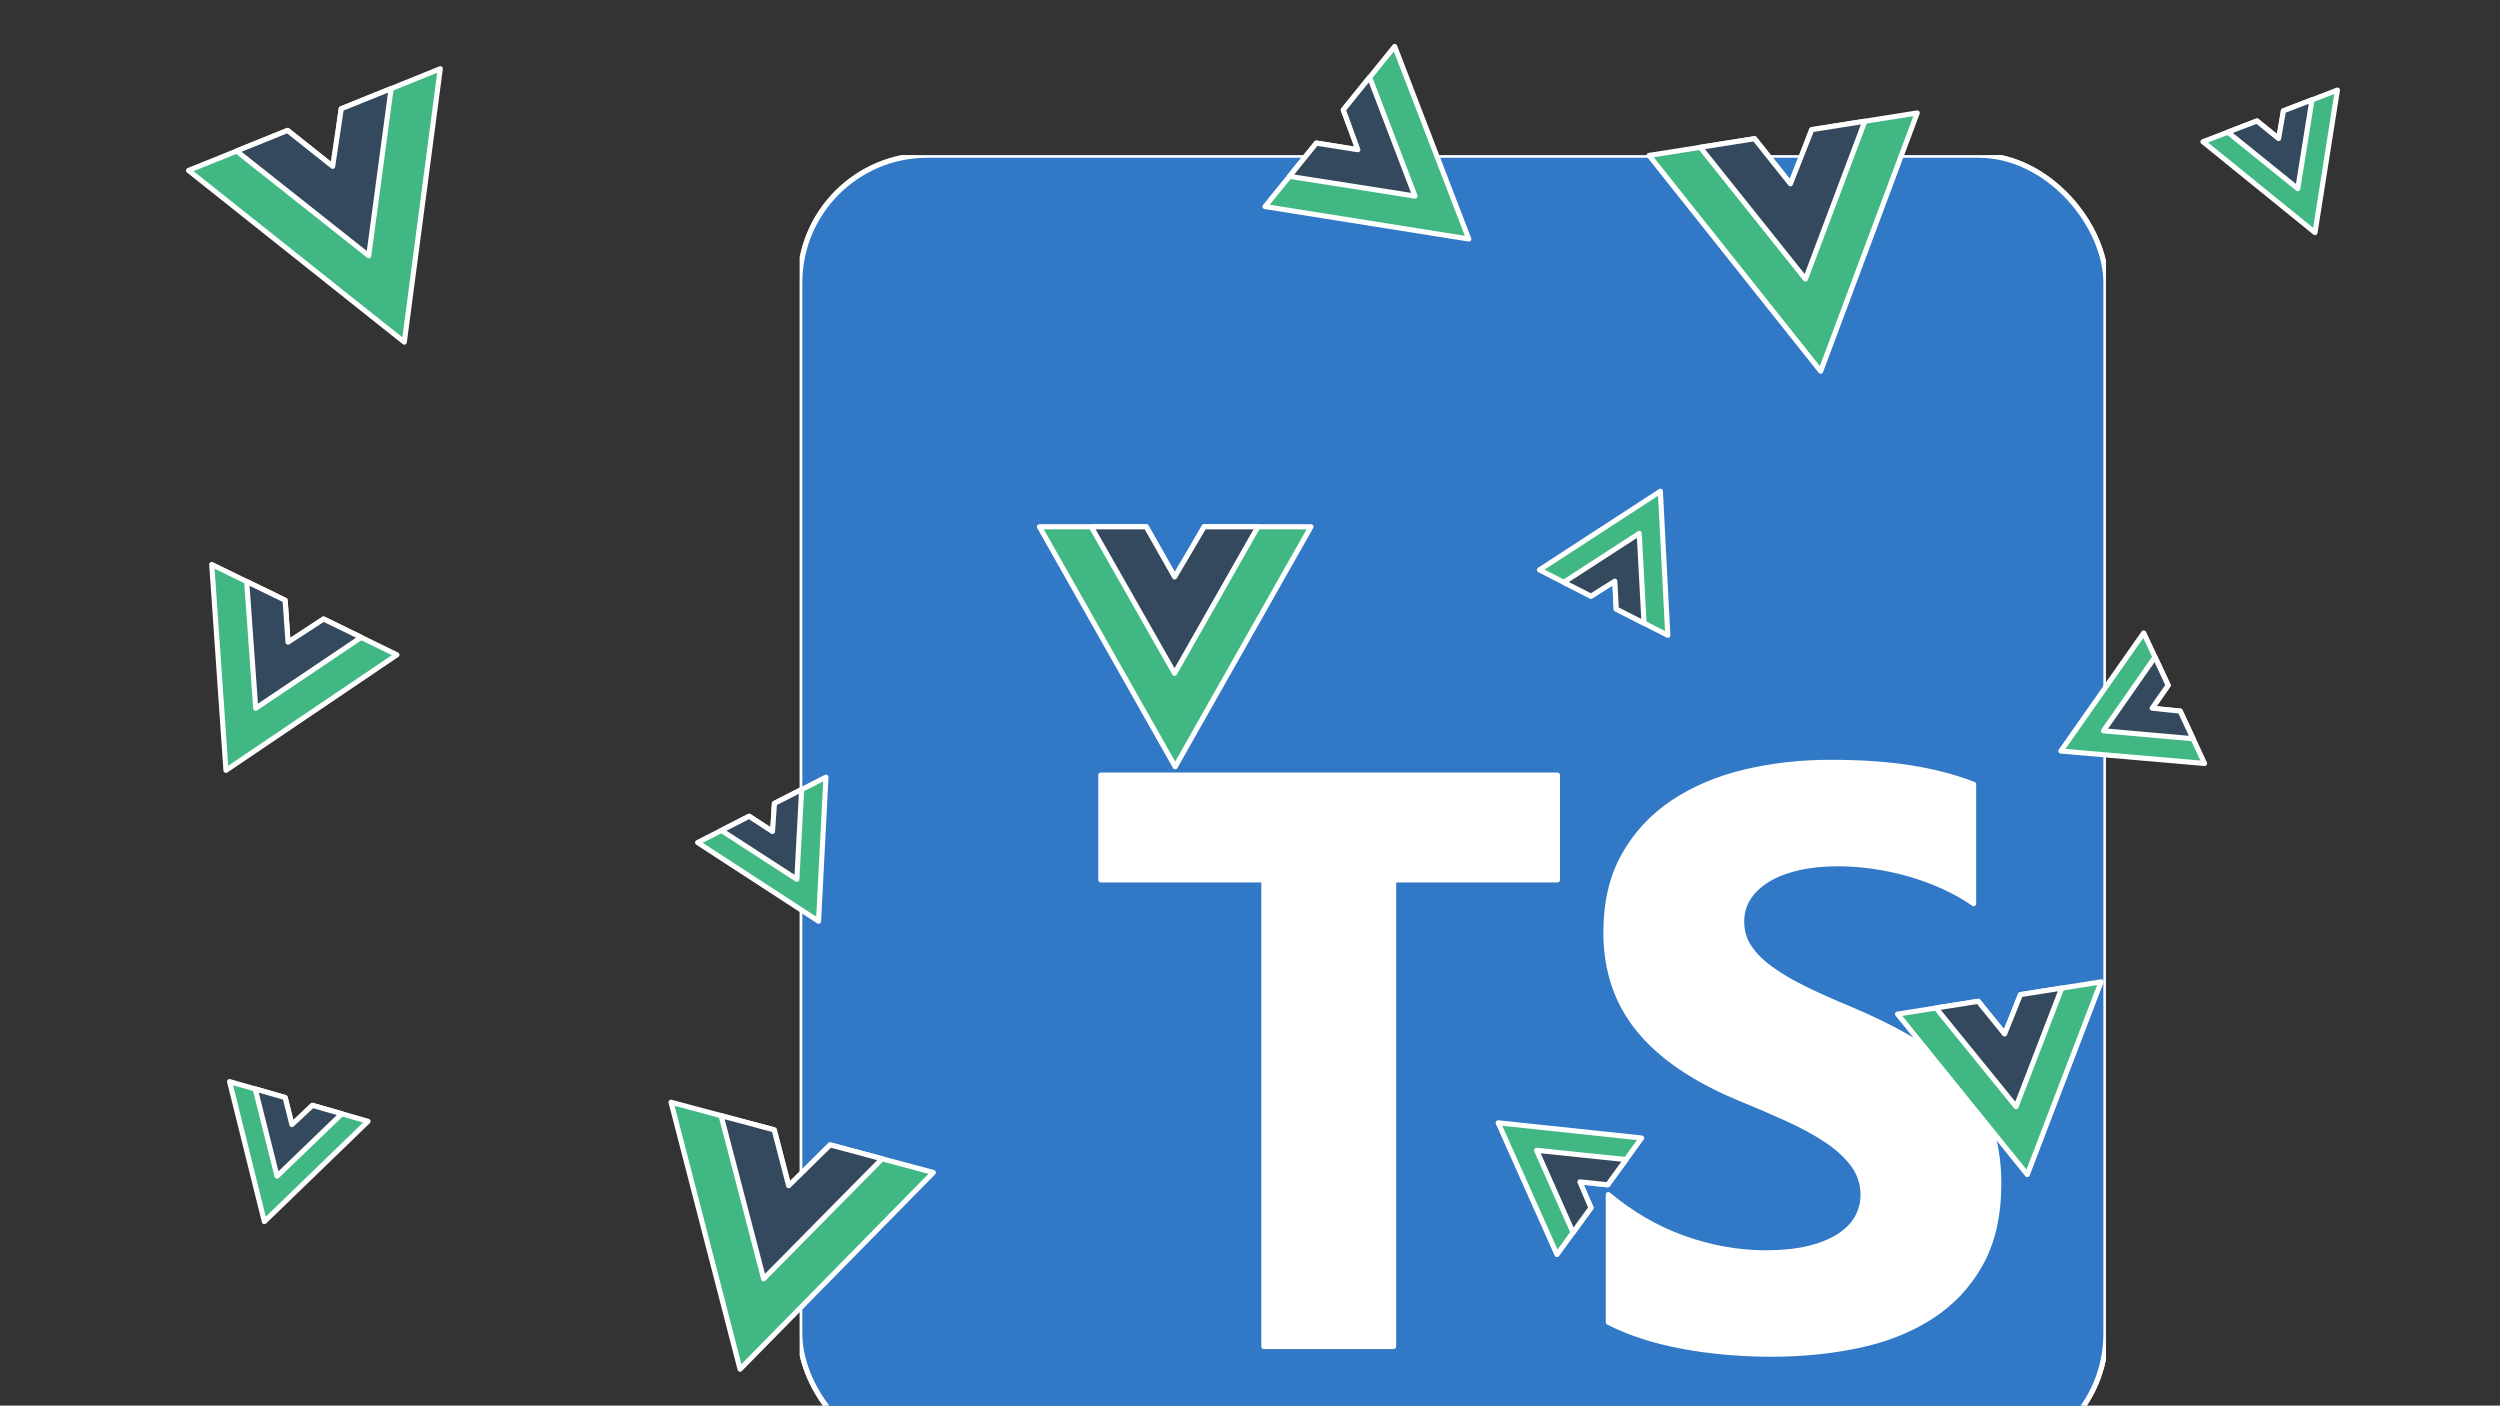 <?xml version="1.0" encoding="UTF-8"?>
<svg width="980px" height="551px" viewBox="0 0 980 551" version="1.1" xmlns="http://www.w3.org/2000/svg" xmlns:xlink="http://www.w3.org/1999/xlink">
    <rect x="0" y="0" width="980" height="551" fill="#333333" stroke="none"/>
    <title>Cover Logos</title>
    <g id="Cover-Logos" stroke="none" stroke-width="1" fill="none" fill-rule="evenodd" stroke-linejoin="round">
        <g id="small" transform="translate(77.468, 35.578)" fill-rule="nonzero" stroke="#FFFFFF" stroke-width="2">
            <g id="Group" transform="translate(238.55, 21.261)">
                <g id="Vue-Logo-rounded" transform="translate(27.5, 24) rotate() translate(-30, -20) ">
                    <svg fill="none" height="512" viewBox="0 0 512 512" width="512" xmlns="http://www.w3.org/2000/svg"><rect fill="#3178c6" height="512" rx="50" width="512"/><rect fill="#3178c6" height="512" rx="50" width="512"/><path clip-rule="evenodd" d="m316.939 407.424v50.061c8.138 4.172 17.763 7.3 28.875 9.386s22.823 3.129 35.135 3.129c11.999 0 23.397-1.147 34.196-3.442 10.799-2.294 20.268-6.075 28.406-11.342 8.138-5.266 14.581-12.15 19.328-20.65s7.121-19.007 7.121-31.522c0-9.074-1.356-17.026-4.069-23.857s-6.625-12.906-11.738-18.225c-5.112-5.319-11.242-10.091-18.389-14.315s-15.207-8.213-24.18-11.967c-6.573-2.712-12.468-5.345-17.685-7.9-5.217-2.556-9.651-5.163-13.303-7.822-3.652-2.66-6.469-5.476-8.451-8.448-1.982-2.973-2.974-6.336-2.974-10.091 0-3.441.887-6.544 2.661-9.308s4.278-5.136 7.512-7.118c3.235-1.981 7.199-3.52 11.894-4.615 4.696-1.095 9.912-1.642 15.651-1.642 4.173 0 8.581.313 13.224.938 4.643.626 9.312 1.591 14.008 2.894 4.695 1.304 9.259 2.947 13.694 4.928 4.434 1.982 8.529 4.276 12.285 6.884v-46.776c-7.616-2.92-15.937-5.084-24.962-6.492s-19.381-2.112-31.066-2.112c-11.895 0-23.163 1.278-33.805 3.833s-20.006 6.544-28.093 11.967c-8.086 5.424-14.476 12.333-19.171 20.729-4.695 8.395-7.043 18.433-7.043 30.114 0 14.914 4.304 27.638 12.912 38.172 8.607 10.533 21.675 19.45 39.204 26.751 6.886 2.816 13.303 5.579 19.25 8.291s11.086 5.528 15.415 8.448c4.33 2.92 7.747 6.101 10.252 9.543 2.504 3.441 3.756 7.352 3.756 11.733 0 3.233-.783 6.231-2.348 8.995s-3.939 5.162-7.121 7.196-7.147 3.624-11.894 4.771c-4.748 1.148-10.303 1.721-16.668 1.721-10.851 0-21.597-1.903-32.24-5.71-10.642-3.806-20.502-9.516-29.579-17.13zm-84.159-123.342h64.22v-41.082h-179v41.082h63.906v182.918h50.874z" fill="#fff" fill-rule="evenodd"/></svg>
                </g>
            </g>
            <g id="Group" transform="translate(5.55, 395.261)">
                <g id="Vue-Logo-rounded" transform="translate(27.5, 24) rotate(16) translate(-27.5, -24) ">
                    <g id="vue-logo" transform="translate(0.995, 1)">
                        <path d="M20.961,-1 L26.504,8.62 L32.047,-1 L54.739,-1 L26.505,48.003 L-1.73,-1 L20.961,-1 Z" id="Path" fill="#41B883"></path>
                        <path d="M20.93,-1 L26.396,8.467 L32.078,-1 L44.043,-1 L26.379,29.495 L8.718,-1 L20.93,-1 Z" id="Path" fill="#34495E"></path>
                    </g>
                </g>
            </g>
            <g id="Group" transform="translate(502.55, 395.261)">
                <g id="Vue-Logo-rounded" transform="translate(27.5, 24) rotate(126) translate(-27.5, -24) ">
                    <g id="vue-logo" transform="translate(0.995, 1)">
                        <path d="M20.961,-1 L26.504,8.62 L32.047,-1 L54.739,-1 L26.505,48.003 L-1.73,-1 L20.961,-1 Z" id="Path" fill="#41B883"></path>
                        <path d="M20.93,-1 L26.396,8.467 L32.078,-1 L44.043,-1 L26.379,29.495 L8.718,-1 L20.93,-1 Z" id="Path" fill="#34495E"></path>
                    </g>
                </g>
            </g>
            <g id="Group" transform="translate(204.55, 279.261)">
                <g id="Vue-Logo-rounded" transform="translate(27.5, 24) rotate(-27) translate(-27.5, -24) ">
                    <g id="vue-logo" transform="translate(0.995, 1)">
                        <path d="M20.961,-1 L26.504,8.62 L32.047,-1 L54.739,-1 L26.505,48.003 L-1.73,-1 L20.961,-1 Z" id="Path" fill="#41B883"></path>
                        <path d="M20.93,-1 L26.396,8.467 L32.078,-1 L44.043,-1 L26.379,29.495 L8.718,-1 L20.93,-1 Z" id="Path" fill="#34495E"></path>
                    </g>
                </g>
            </g>
            <g id="Group" transform="translate(534.55, 155.261)">
                <g id="Vue-Logo-rounded" transform="translate(27.5, 24) rotate(207) translate(-27.5, -24) ">
                    <g id="vue-logo" transform="translate(0.995, 1)">
                        <path d="M20.961,-1 L26.504,8.62 L32.047,-1 L54.739,-1 L26.505,48.003 L-1.73,-1 L20.961,-1 Z" id="Path" fill="#41B883"></path>
                        <path d="M20.93,-1 L26.396,8.467 L32.078,-1 L44.043,-1 L26.379,29.495 L8.718,-1 L20.93,-1 Z" id="Path" fill="#34495E"></path>
                    </g>
                </g>
            </g>
            <g id="Group" transform="translate(725.55, 224.261)">
                <g id="Vue-Logo-rounded" transform="translate(27.5, 24) rotate(65) translate(-27.5, -24) ">
                    <g id="vue-logo" transform="translate(0.995, 1)">
                        <path d="M20.961,-1 L26.504,8.62 L32.047,-1 L54.739,-1 L26.505,48.003 L-1.73,-1 L20.961,-1 Z" id="Path" fill="#41B883"></path>
                        <path d="M20.93,-1 L26.396,8.467 L32.078,-1 L44.043,-1 L26.379,29.495 L8.718,-1 L20.93,-1 Z" id="Path" fill="#34495E"></path>
                    </g>
                </g>
            </g>
            <g id="Group" transform="translate(793.55, 8.261)">
                <g id="Vue-Logo-rounded" transform="translate(27.5, 24) rotate(-21) translate(-27.5, -24) ">
                    <g id="vue-logo" transform="translate(0.995, 1)">
                        <path d="M20.961,-1 L26.504,8.62 L32.047,-1 L54.739,-1 L26.505,48.003 L-1.73,-1 L20.961,-1 Z" id="Path" fill="#41B883"></path>
                        <path d="M20.93,-1 L26.396,8.467 L32.078,-1 L44.043,-1 L26.379,29.495 L8.718,-1 L20.93,-1 Z" id="Path" fill="#34495E"></path>
                    </g>
                </g>
            </g>
        </g>
        <g id="Medium" transform="translate(52.77, 18.13)" fill-rule="nonzero" stroke="#FFFFFF" stroke-width="2">
            <g id="Group" transform="translate(11.284, 216.897)">
                <g id="Vue-Logo-rounded" transform="translate(40.104, 35) rotate(26) translate(-40.104, -35) ">
                    <g id="vue-logo" transform="translate(1.452, 1.458)">
                        <path d="M79.035,-1 L38.652,69.086 L-1.73,-1 L30.304,-1 L38.652,13.489 L47.001,-1 L79.035,-1 Z" id="Path" fill="#41B883"></path>
                        <path d="M30.259,-1 L38.486,13.251 L47.039,-1 L63.434,-1 L38.47,42.099 L13.508,-1 L30.259,-1 Z" id="Path" fill="#34495E"></path>
                    </g>
                </g>
            </g>
            <g id="Group" transform="translate(696.268, 372.193)">
                <g id="Vue-Logo-rounded" transform="translate(40.104, 35) rotate(-9) translate(-40.104, -35) ">
                    <g id="vue-logo" transform="translate(1.452, 1.458)">
                        <path d="M79.035,-1 L38.652,69.086 L-1.73,-1 L30.304,-1 L38.652,13.489 L47.001,-1 L79.035,-1 Z" id="Path" fill="#41B883"></path>
                        <path d="M30.259,-1 L38.486,13.251 L47.039,-1 L63.434,-1 L38.47,42.099 L13.508,-1 L30.259,-1 Z" id="Path" fill="#34495E"></path>
                    </g>
                </g>
            </g>
            <g id="Group" transform="translate(455.268, 18.193)">
                <g id="Vue-Logo-rounded" transform="translate(40.104, 35) rotate(-51) translate(-40.104, -35) ">
                    <g id="vue-logo" transform="translate(1.452, 1.458)">
                        <path d="M79.035,-1 L38.652,69.086 L-1.73,-1 L30.304,-1 L38.652,13.489 L47.001,-1 L79.035,-1 Z" id="Path" fill="#41B883"></path>
                        <path d="M30.259,-1 L38.486,13.251 L47.039,-1 L63.434,-1 L38.47,42.099 L13.508,-1 L30.259,-1 Z" id="Path" fill="#34495E"></path>
                    </g>
                </g>
            </g>
        </g>
        <g id="Big" transform="translate(73.336, 25.957)" fill-rule="nonzero" stroke="#FFFFFF" stroke-width="2">
            <g id="Group" transform="translate(13.903, 16.559)">
                <g id="Vue-Logo-rounded" transform="translate(53.438, 47.5) rotate(-22) translate(-53.438, -47.5) ">
                    <g id="vue-logo" transform="translate(1.934, 1.979)">
                        <path d="M62.814,-1 L104.721,-1 L51.503,93.073 L-1.715,-1 L40.192,-1 L51.503,18.994 L62.814,-1 Z" id="Path" fill="#41B883"></path>
                        <path d="M40.132,-1 L51.276,18.66 L62.861,-1 L83.931,-1 L51.259,56.45 L18.592,-1 L40.132,-1 Z" id="Path" fill="#34495E"></path>
                    </g>
                </g>
            </g>
            <g id="Group" transform="translate(333.903, 179.559)">
                <g id="Vue-Logo-rounded" transform="translate(53.438, 47.5) rotate(-360) translate(-53.438, -47.5) ">
                    <g id="vue-logo" transform="translate(1.934, 1.979)">
                        <path d="M62.814,-1 L104.721,-1 L51.503,93.073 L-1.715,-1 L40.192,-1 L51.503,18.994 L62.814,-1 Z" id="Path" fill="#41B883"></path>
                        <path d="M40.132,-1 L51.276,18.66 L62.861,-1 L83.931,-1 L51.259,56.45 L18.592,-1 L40.132,-1 Z" id="Path" fill="#34495E"></path>
                    </g>
                </g>
            </g>
            <g id="Group" transform="translate(175.643, 417.336)">
                <g id="Vue-Logo-rounded" transform="translate(53.438, 47.5) rotate(15) translate(-53.438, -47.5) ">
                    <g id="vue-logo" transform="translate(1.934, 1.979)">
                        <path d="M62.814,-1 L104.721,-1 L51.503,93.073 L-1.715,-1 L40.192,-1 L51.503,18.994 L62.814,-1 Z" id="Path" fill="#41B883"></path>
                        <path d="M40.132,-1 L51.276,18.66 L62.861,-1 L83.931,-1 L51.259,56.45 L18.592,-1 L40.132,-1 Z" id="Path" fill="#34495E"></path>
                    </g>
                </g>
            </g>
            <g id="Group" transform="translate(579.496, 25.092)">
                <g id="Vue-Logo-rounded" transform="translate(53.438, 47.5) rotate(-9) translate(-53.438, -47.5) ">
                    <g id="vue-logo" transform="translate(1.934, 1.979)">
                        <path d="M62.814,-1 L104.721,-1 L51.503,93.073 L-1.715,-1 L40.192,-1 L51.503,18.994 L62.814,-1 Z" id="Path" fill="#41B883"></path>
                        <path d="M40.132,-1 L51.276,18.66 L62.861,-1 L83.931,-1 L51.259,56.45 L18.592,-1 L40.132,-1 Z" id="Path" fill="#34495E"></path>
                    </g>
                </g>
            </g>
        </g>
    </g>
</svg>